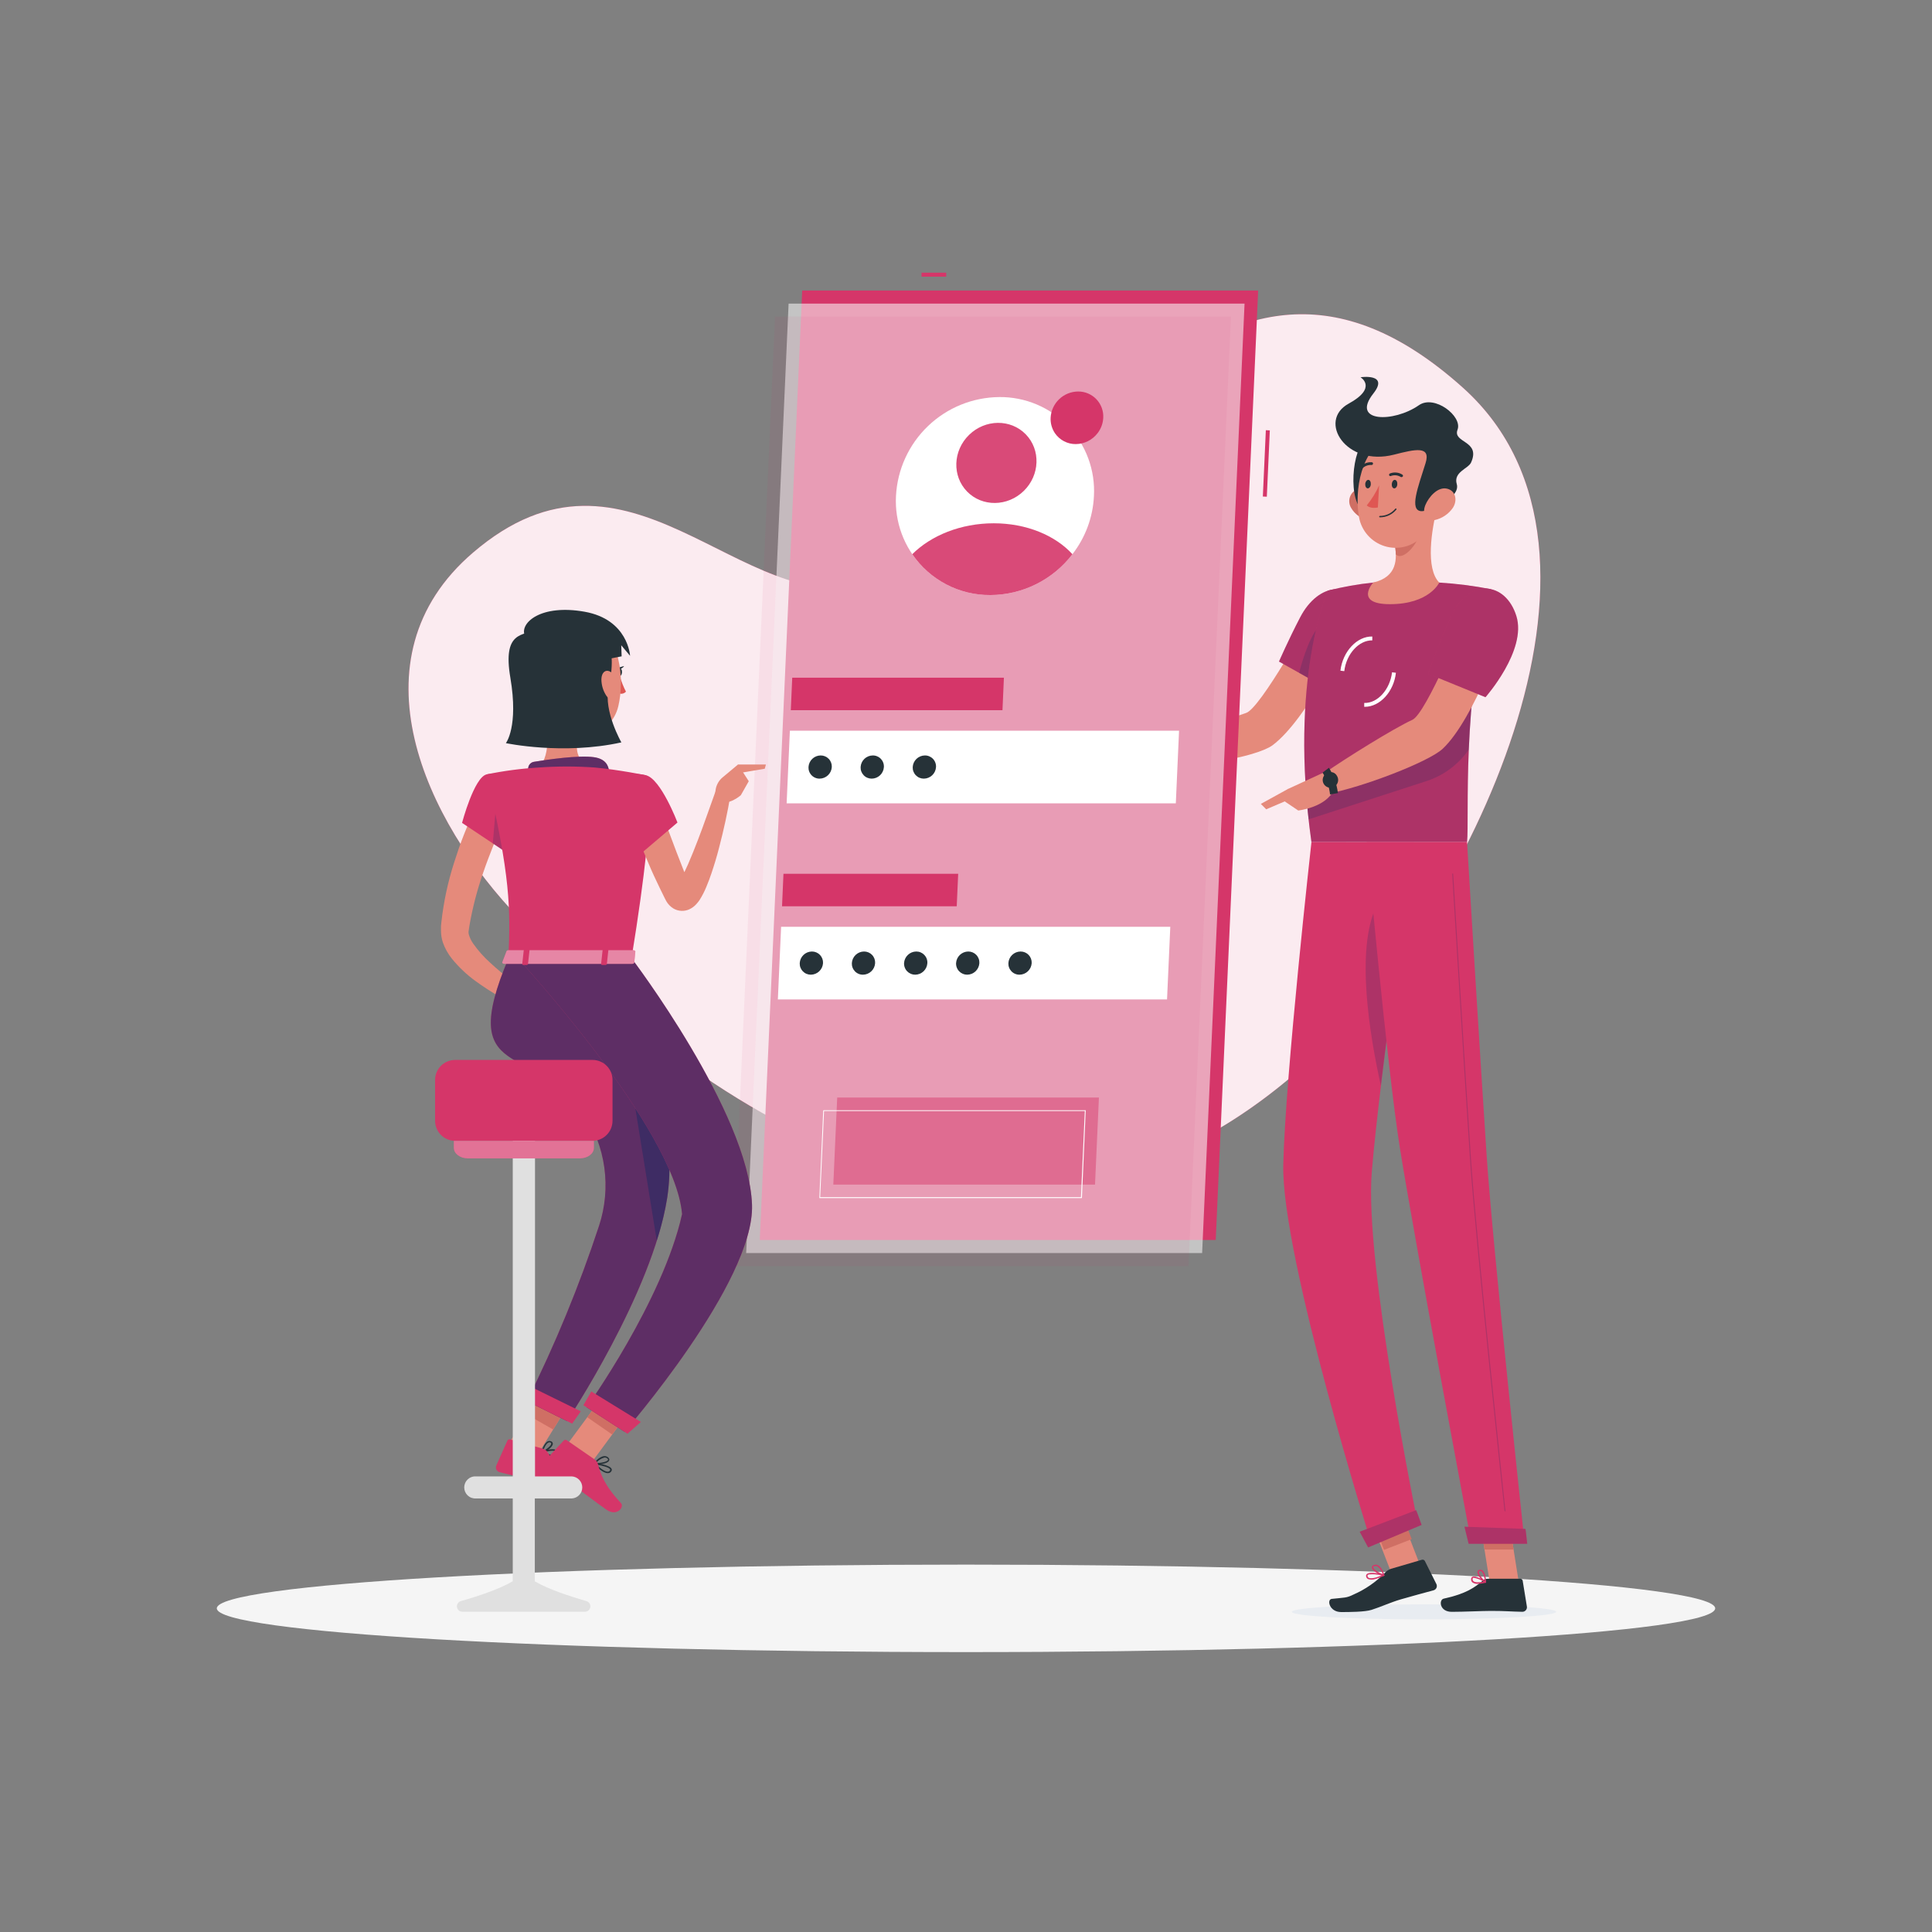 <svg width="300" height="300" viewBox="0 0 300 300" fill="none" xmlns="http://www.w3.org/2000/svg">
<rect x="0" y="0" width="300" height="300" fill="#808080" stroke="none"/>
<path d="M80.676 142.644C115.8 178.86 161.958 204 204.744 163.422C226.8 142.518 255.948 86.064 227.184 60.222C187.542 24.618 164.784 82.872 135.162 90.768C114.846 96.168 97.764 64.968 73.446 85.812C54.222 102.282 66.072 127.59 80.676 142.644Z" fill="#D53669"/>
<path opacity="0.9" d="M80.676 142.644C115.8 178.86 161.958 204 204.744 163.422C226.8 142.518 255.948 86.064 227.184 60.222C187.542 24.618 164.784 82.872 135.162 90.768C114.846 96.168 97.764 64.968 73.446 85.812C54.222 102.282 66.072 127.59 80.676 142.644Z" fill="white"/>
<path d="M150 256.536C214.249 256.536 266.334 253.495 266.334 249.744C266.334 245.993 214.249 242.952 150 242.952C85.751 242.952 33.666 245.993 33.666 249.744C33.666 253.495 85.751 256.536 150 256.536Z" fill="#F5F5F5"/>
<path d="M209.55 98.058L203.598 95.658C203.598 95.658 195.744 109.98 193.494 110.706C190.434 111.69 184.098 114.426 180.342 114.906C179.832 115.506 178.998 117.372 179.076 118.05C184.122 119.736 195.21 117.498 197.586 115.734C202.992 111.732 209.55 98.058 209.55 98.058Z" fill="#E58A7B"/>
<path d="M211.38 94.8C212.49 98.898 206.478 107.142 206.478 107.142L198.6 102.726C198.6 102.726 200.076 99.336 201.876 95.886C204.762 90.312 210.114 90.126 211.38 94.8Z" fill="#D53669"/>
<path opacity="0.2" d="M211.38 94.8C212.49 98.898 206.478 107.142 206.478 107.142L198.6 102.726C198.6 102.726 200.076 99.336 201.876 95.886C204.762 90.312 210.114 90.126 211.38 94.8Z" fill="#102962"/>
<path opacity="0.2" d="M201.726 104.49L204.828 106.23L205.374 96.708C203.568 98.094 202.296 102.27 201.726 104.49Z" fill="#102962"/>
<path d="M206.196 91.716C206.196 91.716 200.064 105.36 203.64 130.764H227.802C228.186 127.056 226.914 108.96 231.516 91.488C228.865 90.97 226.184 90.627 223.488 90.462C220.069 90.264 216.641 90.264 213.222 90.462C210.852 90.703 208.503 91.122 206.196 91.716Z" fill="#D53669"/>
<path opacity="0.2" d="M206.196 91.716C206.196 91.716 200.064 105.36 203.64 130.764H227.802C228.186 127.056 226.914 108.96 231.516 91.488C228.865 90.97 226.184 90.627 223.488 90.462C220.069 90.264 216.641 90.264 213.222 90.462C210.852 90.703 208.503 91.122 206.196 91.716Z" fill="#102962"/>
<g style="mix-blend-mode:multiply">
<path d="M200.592 250.284C200.556 250.932 209.718 251.454 221.052 251.454C232.386 251.454 241.614 250.932 241.65 250.284C241.686 249.636 232.53 249.12 221.19 249.12C209.85 249.12 200.634 249.642 200.592 250.284Z" fill="#E8ECF1"/>
</g>
<path d="M216.72 233.258L212.435 234.917L216.126 244.453L220.412 242.794L216.72 233.258Z" fill="#E58A7B"/>
<path d="M235.83 245.67H231.312L229.656 235.212H234.174L235.83 245.67Z" fill="#E58A7B"/>
<path d="M231 245.148H236.076C236.164 245.148 236.249 245.18 236.316 245.237C236.383 245.294 236.428 245.373 236.442 245.46L237.096 249.474C237.11 249.575 237.102 249.677 237.072 249.775C237.043 249.872 236.993 249.962 236.926 250.038C236.859 250.114 236.776 250.175 236.683 250.217C236.59 250.258 236.49 250.279 236.388 250.278C234.618 250.248 233.766 250.14 231.534 250.14C230.16 250.14 227.334 250.284 225.426 250.284C223.518 250.284 223.392 248.412 224.178 248.238C227.706 247.476 229.074 246.438 230.25 245.43C230.457 245.248 230.724 245.148 231 245.148Z" fill="#263238"/>
<path d="M216 243.6L220.8 242.196C220.886 242.172 220.977 242.178 221.059 242.213C221.141 242.248 221.208 242.309 221.25 242.388L223.05 245.988C223.092 246.079 223.113 246.179 223.113 246.279C223.112 246.38 223.089 246.479 223.047 246.57C223.004 246.66 222.942 246.741 222.864 246.805C222.787 246.869 222.697 246.916 222.6 246.942C220.854 247.422 219.684 247.716 217.5 248.352C215.994 248.79 214.458 249.504 212.97 249.978C211.938 250.308 209.514 250.32 208.26 250.32C206.406 250.32 205.992 248.364 206.79 248.274C208.8 248.052 209.07 248.154 210.18 247.596C211.996 246.802 213.642 245.665 215.028 244.248C215.289 243.95 215.625 243.727 216 243.6Z" fill="#263238"/>
<path d="M181.098 114.882L176.13 112.8L174.084 118.308C176.12 118.618 178.192 118.618 180.228 118.308L181.098 114.882Z" fill="#E58A7B"/>
<path d="M172.434 112.656L172.302 116.316L174.084 118.296L176.13 112.788L172.434 112.656Z" fill="#E58A7B"/>
<path d="M217.308 234.067L213.009 235.727L214.913 240.658L219.212 238.999L217.308 234.067Z" fill="#CF6F64"/>
<path d="M234.174 235.212H229.656L230.514 240.606H235.032L234.174 235.212Z" fill="#CF6F64"/>
<path opacity="0.2" d="M202.872 123.894C202.962 124.98 203.064 126.09 203.196 127.23L221.16 121.398C223.965 120.567 226.403 118.804 228.072 116.4C228.144 114.798 228.234 113.112 228.372 111.354C228.432 110.502 228.504 109.626 228.582 108.738C228.66 107.85 228.768 106.866 228.882 105.918L202.872 123.894Z" fill="#102962"/>
<path d="M208.74 104.214L208.14 104.142C208.494 101.142 210.732 98.778 213.09 98.838V99.438C211.026 99.396 209.058 101.526 208.74 104.214Z" fill="white"/>
<path d="M211.938 109.752H211.836V109.152C213.9 109.23 215.838 107.076 216.156 104.394L216.756 104.466C216.438 107.4 214.272 109.752 211.938 109.752Z" fill="white"/>
<path d="M223.152 78.9C222.306 82.206 221.31 88.26 223.488 90.462C223.488 90.462 221.964 93.816 215.826 93.816C210.216 93.816 213.222 90.462 213.222 90.462C216.954 89.586 217.02 86.862 216.528 84.282L223.152 78.9Z" fill="#E58A7B"/>
<path d="M220.452 81.096L216.534 84.282C216.655 84.875 216.726 85.477 216.744 86.082C217.89 87.222 220.188 84.336 220.422 82.86C220.541 82.279 220.551 81.681 220.452 81.096Z" fill="#CF6F64"/>
<path d="M209.796 78.858C210.069 79.331 210.436 79.742 210.875 80.066C211.313 80.39 211.814 80.62 212.346 80.742C213.786 81.06 214.506 79.734 214.11 78.402C213.756 77.202 212.574 75.588 211.11 75.864C210.796 75.929 210.503 76.067 210.254 76.269C210.005 76.47 209.808 76.728 209.679 77.021C209.551 77.315 209.494 77.634 209.514 77.954C209.535 78.273 209.631 78.584 209.796 78.858Z" fill="#CF6F64"/>
<path d="M212.178 68.28C209.934 69.306 209.142 78.222 211.962 79.542C214.782 80.862 216.426 66.33 212.178 68.28Z" fill="#263238"/>
<path d="M223.836 73.926C223.296 78.402 223.236 81.036 220.836 83.328C220.092 84.089 219.153 84.629 218.121 84.889C217.09 85.15 216.007 85.12 214.991 84.803C213.976 84.487 213.067 83.895 212.367 83.095C211.666 82.295 211.2 81.317 211.02 80.268C210.294 76.248 211.296 69.606 215.784 67.824C216.727 67.408 217.764 67.252 218.788 67.372C219.811 67.492 220.784 67.883 221.606 68.505C222.427 69.128 223.067 69.959 223.459 70.912C223.851 71.865 223.981 72.906 223.836 73.926Z" fill="#E58A7B"/>
<path d="M216.462 70.596C219.786 69.75 222.228 69.174 221.352 71.94C220.194 75.636 218.802 79.212 220.668 79.374C221.808 79.476 226.848 77.34 226.206 75.174C225.648 73.29 228.006 72.774 228.426 71.82C229.98 68.364 225.534 68.82 226.326 66.72C227.118 64.62 222.726 61.236 220.326 62.922C216.42 65.646 209.718 65.604 213.24 61.122C215.766 57.924 211.26 58.578 211.26 58.578C211.26 58.578 213.984 60.192 209.4 62.688C204.552 65.352 208.998 72.51 216.462 70.596Z" fill="#263238"/>
<path d="M225.6 78.858C224.944 79.808 223.958 80.479 222.834 80.742C221.352 81.06 220.782 79.734 221.34 78.402C221.838 77.202 223.206 75.588 224.622 75.864C226.038 76.14 226.362 77.682 225.6 78.858Z" fill="#E58A7B"/>
<path d="M203.64 130.764C203.64 130.764 199.584 167.064 199.266 180.84C198.942 195.168 213.012 239.874 213.012 239.874L220.212 236.874C220.212 236.874 211.812 196.026 213.012 181.956C214.284 166.614 219.54 130.788 219.54 130.788L203.64 130.764Z" fill="#D53669"/>
<path opacity="0.2" d="M213.72 140.73C210.486 147.438 212.664 160.704 214.416 168.564C215.082 163.014 215.874 156.99 216.624 151.416C216.552 142.848 215.886 136.23 213.72 140.73Z" fill="#102962"/>
<path d="M219.894 234.498C219.93 234.498 220.746 236.79 220.746 236.79L212.442 240.282L211.134 237.846L219.894 234.498Z" fill="#D53669"/>
<path d="M212.214 130.764C212.214 130.764 215.316 165.288 217.368 178.218C219.624 192.384 228.468 239.562 228.468 239.562H236.742C236.742 239.562 231.786 193.53 230.85 179.502C229.83 164.286 227.802 130.764 227.802 130.764H212.214Z" fill="#D53669"/>
<path d="M236.868 237.408C236.904 237.408 237.144 239.718 237.144 239.718H228.048L227.4 237.066L236.868 237.408Z" fill="#D53669"/>
<path opacity="0.2" d="M233.7 234.672C233.681 234.672 233.663 234.666 233.649 234.654C233.634 234.641 233.625 234.625 233.622 234.606C233.574 234.186 229.104 192.606 228.264 180.006C227.352 166.338 225.516 136.02 225.498 135.714C225.497 135.704 225.498 135.694 225.502 135.685C225.505 135.675 225.51 135.666 225.517 135.659C225.524 135.652 225.532 135.646 225.541 135.642C225.55 135.638 225.56 135.636 225.57 135.636C225.59 135.636 225.609 135.643 225.623 135.657C225.638 135.67 225.646 135.688 225.648 135.708C225.648 136.014 227.502 166.308 228.414 180C229.254 192.6 233.724 234.15 233.766 234.6C233.768 234.61 233.767 234.62 233.765 234.63C233.762 234.64 233.758 234.649 233.752 234.657C233.745 234.665 233.738 234.671 233.729 234.676C233.72 234.681 233.71 234.683 233.7 234.684V234.672Z" fill="#102962"/>
<path d="M216.972 75.174C216.972 75.54 216.744 75.834 216.504 75.834C216.264 75.834 216.09 75.54 216.114 75.174C216.138 74.808 216.342 74.514 216.582 74.514C216.822 74.514 216.996 74.814 216.972 75.174Z" fill="#263238"/>
<path d="M212.856 75.174C212.856 75.54 212.622 75.834 212.388 75.834C212.154 75.834 211.974 75.54 211.992 75.174C212.01 74.808 212.226 74.514 212.466 74.514C212.706 74.514 212.88 74.814 212.856 75.174Z" fill="#263238"/>
<path d="M214.152 75.36C213.651 76.478 213.006 77.525 212.232 78.474C212.832 79.074 213.954 78.798 213.954 78.798L214.152 75.36Z" fill="#DF5753"/>
<path d="M214.26 80.328C214.246 80.328 214.232 80.325 214.22 80.32C214.207 80.314 214.195 80.306 214.186 80.296C214.176 80.286 214.169 80.274 214.164 80.261C214.159 80.248 214.157 80.234 214.158 80.22C214.16 80.191 214.172 80.163 214.193 80.143C214.215 80.123 214.243 80.112 214.272 80.112C214.731 80.115 215.185 80.016 215.6 79.82C216.015 79.625 216.382 79.339 216.672 78.984C216.693 78.966 216.719 78.956 216.747 78.956C216.775 78.956 216.801 78.966 216.822 78.984C216.841 79.004 216.852 79.031 216.852 79.059C216.852 79.087 216.841 79.114 216.822 79.134C216.511 79.512 216.12 79.815 215.676 80.022C215.233 80.228 214.749 80.333 214.26 80.328Z" fill="#263238"/>
<path d="M217.704 74.07C217.675 74.085 217.643 74.092 217.611 74.092C217.579 74.092 217.547 74.085 217.518 74.07C217.294 73.925 217.038 73.835 216.772 73.806C216.507 73.778 216.238 73.813 215.988 73.908C215.964 73.92 215.937 73.927 215.91 73.929C215.883 73.931 215.855 73.927 215.83 73.918C215.804 73.909 215.78 73.895 215.76 73.877C215.74 73.859 215.724 73.837 215.712 73.812C215.69 73.759 215.689 73.699 215.71 73.645C215.732 73.591 215.773 73.548 215.826 73.524C216.14 73.396 216.48 73.345 216.817 73.377C217.154 73.408 217.479 73.52 217.764 73.704C217.787 73.72 217.807 73.74 217.822 73.763C217.837 73.786 217.847 73.812 217.852 73.84C217.857 73.867 217.857 73.895 217.851 73.922C217.845 73.95 217.834 73.975 217.818 73.998C217.788 74.032 217.748 74.057 217.704 74.07Z" fill="#263238"/>
<path d="M211.266 72.87C211.234 72.862 211.205 72.846 211.182 72.822C211.162 72.802 211.146 72.779 211.135 72.753C211.125 72.728 211.119 72.7 211.119 72.672C211.119 72.644 211.125 72.616 211.135 72.591C211.146 72.565 211.162 72.541 211.182 72.522C211.412 72.264 211.698 72.063 212.019 71.934C212.339 71.805 212.685 71.751 213.03 71.778C213.058 71.782 213.084 71.792 213.108 71.807C213.131 71.822 213.152 71.841 213.167 71.865C213.183 71.888 213.194 71.914 213.199 71.941C213.205 71.969 213.204 71.997 213.198 72.024C213.185 72.079 213.152 72.129 213.106 72.162C213.06 72.195 213.003 72.21 212.946 72.204C212.673 72.187 212.4 72.232 212.148 72.336C211.895 72.44 211.67 72.6 211.488 72.804C211.461 72.834 211.425 72.857 211.386 72.868C211.347 72.88 211.305 72.88 211.266 72.87Z" fill="#263238"/>
<path d="M233.838 97.392L227.598 95.73C227.598 95.73 221.478 110.796 219.312 111.774C216.372 113.118 208.926 117.774 205.758 119.976C205.584 120.726 205.722 122.712 206.118 123.258C211.518 122.274 221.856 118.296 224.016 116.274C228.942 111.66 233.838 97.392 233.838 97.392Z" fill="#E58A7B"/>
<path d="M229.482 245.94C229.178 245.964 228.874 245.881 228.624 245.706C228.547 245.636 228.489 245.548 228.456 245.449C228.424 245.35 228.417 245.244 228.438 245.142C228.442 245.078 228.463 245.017 228.499 244.964C228.535 244.911 228.584 244.869 228.642 244.842C229.146 244.584 230.556 245.478 230.718 245.58C230.736 245.591 230.75 245.607 230.757 245.627C230.765 245.646 230.766 245.668 230.76 245.688C230.755 245.709 230.744 245.728 230.73 245.744C230.715 245.76 230.697 245.771 230.676 245.778C230.285 245.874 229.885 245.928 229.482 245.94ZM228.882 245.004C228.837 244.994 228.789 244.994 228.744 245.004C228.721 245.016 228.702 245.034 228.689 245.056C228.676 245.079 228.67 245.104 228.672 245.13C228.656 245.2 228.659 245.273 228.68 245.341C228.701 245.41 228.74 245.471 228.792 245.52C229.026 245.73 229.614 245.754 230.388 245.604C229.927 245.3 229.408 245.096 228.864 245.004H228.882Z" fill="#D53669"/>
<path d="M230.646 245.778C230.63 245.783 230.614 245.783 230.598 245.778C230.148 245.526 229.302 244.536 229.428 244.032C229.447 243.952 229.492 243.881 229.556 243.83C229.62 243.779 229.7 243.75 229.782 243.75C229.863 243.739 229.944 243.746 230.022 243.77C230.1 243.794 230.171 243.834 230.232 243.888C230.73 244.314 230.76 245.622 230.76 245.688C230.763 245.708 230.759 245.728 230.749 245.745C230.74 245.763 230.724 245.776 230.706 245.784C230.686 245.788 230.665 245.786 230.646 245.778ZM229.842 243.948H229.8C229.662 243.948 229.644 244.026 229.638 244.056C229.566 244.35 230.1 245.1 230.544 245.454C230.542 244.947 230.385 244.453 230.094 244.038C230.024 243.977 229.934 243.945 229.842 243.948Z" fill="#D53669"/>
<path d="M213.552 245.19C213.185 245.318 212.785 245.318 212.418 245.19C212.335 245.145 212.264 245.079 212.213 245C212.161 244.92 212.131 244.829 212.124 244.734C212.116 244.675 212.124 244.614 212.146 244.559C212.168 244.503 212.204 244.454 212.25 244.416C212.73 243.984 214.692 244.416 214.914 244.5C214.935 244.506 214.954 244.518 214.967 244.535C214.98 244.553 214.987 244.574 214.986 244.596C214.987 244.619 214.981 244.641 214.969 244.66C214.958 244.679 214.94 244.695 214.92 244.704C214.478 244.904 214.021 245.066 213.552 245.19ZM212.574 244.476C212.505 244.49 212.441 244.521 212.388 244.566C212.369 244.58 212.354 244.6 212.346 244.622C212.337 244.644 212.335 244.669 212.34 244.692C212.344 244.755 212.364 244.816 212.397 244.87C212.431 244.923 212.477 244.967 212.532 244.998C212.85 245.166 213.588 245.034 214.542 244.632C213.899 244.47 213.234 244.417 212.574 244.476Z" fill="#D53669"/>
<path d="M214.902 244.704H214.854C214.254 244.596 213.054 243.906 213.018 243.39C213.018 243.27 213.072 243.102 213.36 243.006C213.457 242.971 213.561 242.957 213.664 242.963C213.767 242.969 213.868 242.996 213.96 243.042C214.608 243.36 214.95 244.512 214.968 244.566C214.972 244.584 214.972 244.603 214.966 244.621C214.961 244.639 214.951 244.655 214.938 244.668C214.929 244.683 214.917 244.695 214.902 244.704ZM213.48 243.186H213.42C213.234 243.252 213.234 243.33 213.234 243.354C213.234 243.666 214.104 244.236 214.71 244.428C214.57 243.946 214.275 243.524 213.87 243.228C213.75 243.167 213.611 243.152 213.48 243.186Z" fill="#D53669"/>
<path d="M206.268 119.622L200.01 122.502L199.284 124.302L201.594 125.856C201.594 125.856 205.914 125.388 207.144 122.61L206.268 119.622Z" fill="#E58A7B"/>
<path d="M206.532 123.36C206.392 122.158 205.995 120.999 205.368 119.964L206.358 119.22C207.103 120.413 207.578 121.754 207.75 123.15L206.532 123.36Z" fill="#263238"/>
<path d="M207.6 120.474C207.732 120.682 207.797 120.926 207.786 121.172C207.775 121.419 207.688 121.655 207.538 121.851C207.387 122.046 207.18 122.19 206.945 122.263C206.709 122.337 206.457 122.336 206.222 122.261C205.987 122.186 205.781 122.04 205.632 121.844C205.483 121.648 205.398 121.41 205.388 121.164C205.379 120.917 205.446 120.674 205.579 120.467C205.713 120.26 205.907 120.099 206.136 120.006C206.392 119.875 206.69 119.851 206.964 119.939C207.238 120.026 207.467 120.219 207.6 120.474Z" fill="#263238"/>
<path d="M195.78 124.83L196.614 125.67L202.23 123.27L200.01 122.502L195.78 124.83Z" fill="#E58A7B"/>
<path opacity="0.2" d="M219.894 234.498C219.93 234.498 220.746 236.79 220.746 236.79L212.442 240.282L211.134 237.846L219.894 234.498Z" fill="#102962"/>
<path opacity="0.2" d="M236.868 237.408C236.904 237.408 237.144 239.718 237.144 239.718H228.048L227.4 237.066L236.868 237.408Z" fill="#102962"/>
<path d="M235.464 95.664C237.114 100.986 230.664 108.264 230.664 108.264L221.754 104.628C222.81 101.552 224.028 98.534 225.402 95.586C228.138 89.688 233.796 90.294 235.464 95.664Z" fill="#D53669"/>
<path opacity="0.2" d="M235.464 95.664C237.114 100.986 230.664 108.264 230.664 108.264L221.754 104.628C222.81 101.552 224.028 98.534 225.402 95.586C228.138 89.688 233.796 90.294 235.464 95.664Z" fill="#102962"/>
<path d="M146.928 42.342H143.094V42.96H146.928V42.342Z" fill="#D53669"/>
<path d="M196.559 66.802L196.095 77.099L196.712 77.127L197.176 66.83L196.559 66.802Z" fill="#D53669"/>
<path d="M195.366 45.114H124.566L117.978 192.546H188.778L195.366 45.114Z" fill="#D53669"/>
<path opacity="0.56" d="M193.254 47.142H122.454L115.866 194.574H186.666L193.254 47.142Z" fill="#FAFAFA"/>
<path opacity="0.07" d="M191.142 49.164H120.342L113.748 196.596H184.548L191.142 49.164Z" fill="#D53669"/>
<path d="M183.084 113.466H122.652L122.148 124.746H182.58L183.084 113.466Z" fill="white"/>
<path d="M155.886 105.234H123.018L122.796 110.28H155.664L155.886 105.234Z" fill="#D53669"/>
<path d="M181.722 143.91H121.29L120.786 155.19H181.218L181.722 143.91Z" fill="white"/>
<path opacity="0.47" d="M170.64 170.424H130.002L129.396 183.942H170.034L170.64 170.424Z" fill="#D53669"/>
<path d="M167.922 186.042H127.284C127.266 186.047 127.248 186.047 127.23 186.042C127.224 186.024 127.224 186.005 127.23 185.988L127.83 172.464C127.83 172.455 127.832 172.446 127.836 172.437C127.839 172.429 127.845 172.421 127.851 172.415C127.858 172.409 127.866 172.404 127.875 172.401C127.884 172.398 127.893 172.397 127.902 172.398H168.54C168.547 172.394 168.556 172.392 168.564 172.392C168.572 172.392 168.581 172.394 168.588 172.398C168.592 172.405 168.594 172.414 168.594 172.422C168.594 172.43 168.592 172.439 168.588 172.446L168 186C167.993 186.014 167.981 186.026 167.968 186.033C167.954 186.041 167.938 186.044 167.922 186.042ZM127.356 185.898H167.85L168.45 172.518H127.956L127.356 185.898Z" fill="white"/>
<path d="M148.788 135.678H121.656L121.434 140.73H148.56L148.788 135.678Z" fill="#D53669"/>
<path d="M169.866 77.028C169.711 80.311 168.544 83.465 166.524 86.058C165.029 88.016 163.105 89.606 160.9 90.706C158.695 91.805 156.268 92.385 153.804 92.4C151.813 92.415 149.84 92.022 148.006 91.246C146.173 90.47 144.518 89.327 143.143 87.887C141.768 86.447 140.702 84.74 140.012 82.873C139.322 81.005 139.021 79.016 139.128 77.028C139.339 72.902 141.118 69.013 144.102 66.156C147.085 63.298 151.047 61.689 155.178 61.656C157.171 61.637 159.146 62.028 160.981 62.803C162.817 63.577 164.475 64.72 165.851 66.161C167.228 67.602 168.294 69.309 168.985 71.178C169.675 73.047 169.975 75.038 169.866 77.028Z" fill="white"/>
<path d="M171.312 64.872C171.273 65.745 170.962 66.584 170.424 67.272C170.026 67.792 169.514 68.214 168.927 68.507C168.341 68.799 167.695 68.953 167.04 68.958C166.405 68.962 165.779 68.81 165.216 68.516C164.654 68.222 164.172 67.795 163.812 67.272C163.336 66.565 163.1 65.723 163.14 64.872C163.198 63.777 163.672 62.745 164.464 61.986C165.257 61.228 166.309 60.801 167.406 60.792C167.935 60.787 168.46 60.891 168.947 61.096C169.435 61.302 169.875 61.605 170.241 61.987C170.607 62.37 170.891 62.823 171.075 63.319C171.259 63.815 171.34 64.344 171.312 64.872Z" fill="#D53669"/>
<path d="M129.162 119.106C129.133 119.589 128.922 120.044 128.571 120.378C128.221 120.712 127.756 120.901 127.272 120.906C127.038 120.909 126.806 120.864 126.591 120.773C126.375 120.683 126.18 120.549 126.018 120.38C125.856 120.212 125.73 120.011 125.649 119.792C125.567 119.573 125.532 119.34 125.544 119.106C125.57 118.621 125.78 118.165 126.132 117.831C126.483 117.496 126.949 117.308 127.434 117.306C127.668 117.304 127.899 117.35 128.114 117.441C128.33 117.531 128.524 117.665 128.686 117.834C128.848 118.002 128.973 118.202 129.055 118.421C129.137 118.639 129.173 118.873 129.162 119.106Z" fill="#263238"/>
<path d="M137.25 119.106C137.223 119.59 137.012 120.045 136.661 120.38C136.31 120.714 135.845 120.902 135.36 120.906C135.127 120.908 134.895 120.862 134.68 120.771C134.465 120.681 134.271 120.547 134.11 120.378C133.949 120.209 133.824 120.01 133.742 119.791C133.661 119.572 133.626 119.339 133.638 119.106C133.664 118.623 133.873 118.167 134.223 117.833C134.573 117.498 135.038 117.31 135.522 117.306C135.756 117.303 135.988 117.348 136.203 117.439C136.419 117.529 136.614 117.663 136.776 117.832C136.938 118 137.064 118.2 137.145 118.42C137.227 118.639 137.262 118.872 137.25 119.106Z" fill="#263238"/>
<path d="M145.344 119.106C145.317 119.59 145.106 120.045 144.755 120.38C144.404 120.714 143.939 120.902 143.454 120.906C143.22 120.908 142.989 120.862 142.774 120.771C142.558 120.681 142.364 120.547 142.202 120.378C142.04 120.21 141.915 120.01 141.833 119.791C141.751 119.573 141.715 119.339 141.726 119.106C141.753 118.622 141.964 118.167 142.315 117.832C142.666 117.498 143.131 117.31 143.616 117.306C143.85 117.303 144.082 117.348 144.297 117.439C144.513 117.529 144.708 117.663 144.87 117.832C145.032 118 145.158 118.2 145.239 118.42C145.321 118.639 145.356 118.872 145.344 119.106Z" fill="#263238"/>
<path d="M127.8 149.55C127.771 150.033 127.56 150.488 127.209 150.822C126.859 151.156 126.394 151.345 125.91 151.35C125.676 151.352 125.445 151.306 125.23 151.215C125.014 151.125 124.82 150.991 124.658 150.822C124.496 150.654 124.371 150.454 124.289 150.235C124.207 150.016 124.171 149.783 124.182 149.55C124.209 149.066 124.42 148.611 124.771 148.276C125.122 147.942 125.587 147.754 126.072 147.75C126.306 147.748 126.537 147.794 126.752 147.885C126.968 147.975 127.162 148.109 127.324 148.277C127.486 148.446 127.611 148.646 127.693 148.865C127.775 149.083 127.811 149.317 127.8 149.55Z" fill="#263238"/>
<path d="M135.888 149.55C135.861 150.033 135.651 150.487 135.301 150.822C134.951 151.156 134.488 151.345 134.004 151.35C133.77 151.353 133.538 151.308 133.323 151.217C133.107 151.127 132.912 150.993 132.75 150.824C132.588 150.656 132.462 150.455 132.381 150.236C132.299 150.017 132.264 149.783 132.276 149.55C132.303 149.066 132.514 148.611 132.865 148.276C133.216 147.942 133.681 147.754 134.166 147.75C134.399 147.748 134.631 147.794 134.846 147.885C135.061 147.975 135.255 148.109 135.416 148.278C135.577 148.446 135.702 148.646 135.784 148.865C135.865 149.084 135.9 149.317 135.888 149.55Z" fill="#263238"/>
<path d="M144 149.55C143.973 150.034 143.762 150.489 143.411 150.824C143.06 151.158 142.595 151.346 142.11 151.35C141.877 151.351 141.646 151.305 141.431 151.214C141.216 151.123 141.022 150.989 140.86 150.82C140.698 150.652 140.573 150.453 140.491 150.234C140.408 150.016 140.371 149.783 140.382 149.55C140.411 149.066 140.622 148.612 140.973 148.278C141.323 147.944 141.788 147.755 142.272 147.75C142.506 147.747 142.738 147.792 142.953 147.883C143.169 147.973 143.364 148.107 143.526 148.276C143.688 148.444 143.814 148.644 143.895 148.864C143.977 149.083 144.012 149.316 144 149.55Z" fill="#263238"/>
<path d="M152.076 149.55C152.047 150.033 151.836 150.488 151.485 150.822C151.135 151.156 150.67 151.345 150.186 151.35C149.953 151.351 149.722 151.305 149.507 151.214C149.292 151.123 149.098 150.989 148.936 150.82C148.774 150.652 148.649 150.453 148.567 150.234C148.484 150.016 148.447 149.783 148.458 149.55C148.487 149.066 148.698 148.612 149.049 148.278C149.399 147.944 149.864 147.755 150.348 147.75C150.582 147.748 150.813 147.794 151.028 147.885C151.244 147.975 151.438 148.109 151.6 148.277C151.762 148.446 151.887 148.646 151.969 148.865C152.051 149.083 152.087 149.317 152.076 149.55Z" fill="#263238"/>
<path d="M160.2 149.55C160.171 150.033 159.96 150.488 159.609 150.822C159.259 151.156 158.794 151.345 158.31 151.35C158.076 151.353 157.844 151.308 157.629 151.217C157.413 151.127 157.218 150.993 157.056 150.824C156.894 150.656 156.768 150.455 156.687 150.236C156.605 150.017 156.57 149.783 156.582 149.55C156.609 149.066 156.82 148.611 157.171 148.276C157.522 147.942 157.987 147.754 158.472 147.75C158.706 147.748 158.937 147.794 159.152 147.885C159.368 147.975 159.562 148.109 159.724 148.277C159.886 148.446 160.011 148.646 160.093 148.865C160.175 149.083 160.211 149.317 160.2 149.55Z" fill="#263238"/>
<path d="M158.972 76.227C161.483 73.772 161.617 69.835 159.27 67.435C156.923 65.035 152.984 65.081 150.473 67.536C147.962 69.992 147.828 73.928 150.175 76.329C152.522 78.728 156.461 78.683 158.972 76.227Z" fill="#D53669"/>
<path d="M166.524 86.058C165.029 88.016 163.105 89.606 160.9 90.706C158.695 91.805 156.268 92.385 153.804 92.4C151.415 92.42 149.057 91.852 146.94 90.746C144.822 89.64 143.009 88.03 141.66 86.058C144.576 83.154 149.19 81.258 154.302 81.258C159.414 81.258 163.866 83.154 166.524 86.058Z" fill="#D53669"/>
<path opacity="0.1" d="M158.972 76.227C161.483 73.772 161.617 69.835 159.27 67.435C156.923 65.035 152.984 65.081 150.473 67.536C147.962 69.992 147.828 73.928 150.175 76.329C152.522 78.728 156.461 78.683 158.972 76.227Z" fill="white"/>
<path opacity="0.1" d="M166.524 86.058C165.029 88.016 163.105 89.606 160.9 90.706C158.695 91.805 156.268 92.385 153.804 92.4C151.415 92.42 149.057 91.852 146.94 90.746C144.822 89.64 143.009 88.03 141.66 86.058C144.576 83.154 149.19 81.258 154.302 81.258C159.414 81.258 163.866 83.154 166.524 86.058Z" fill="white"/>
<path d="M78.246 127.464C77.676 128.712 77.076 130.086 76.554 131.418C76.032 132.75 75.498 134.124 75.036 135.492C74.093 138.188 73.374 140.957 72.888 143.772L72.756 144.654C72.743 144.805 72.758 144.958 72.798 145.104C72.94 145.601 73.163 146.072 73.458 146.496C74.229 147.594 75.122 148.601 76.122 149.496C77.176 150.476 78.282 151.4 79.434 152.262C80.586 153.15 81.798 154.014 82.992 154.83L81.87 156.936C79.019 155.694 76.313 154.142 73.8 152.31C72.46 151.332 71.25 150.187 70.2 148.902C69.578 148.137 69.093 147.27 68.766 146.34C68.576 145.759 68.479 145.151 68.478 144.54C68.478 144.396 68.478 144.186 68.478 144.084V143.79L68.538 143.19C68.882 140.064 69.539 136.981 70.5 133.986C70.968 132.51 71.466 131.04 72.036 129.606C72.606 128.172 73.194 126.768 73.92 125.31L78.246 127.464Z" fill="#E58A7B"/>
<path d="M82.146 154.458L86.388 152.31L85.29 156.966C85.29 156.966 82.38 157.782 81.03 156.366L82.146 154.458Z" fill="#E58A7B"/>
<path d="M90.27 153.072L89.142 156.924L85.29 156.966L86.388 152.31L90.27 153.072Z" fill="#E58A7B"/>
<path d="M96.258 105C96.485 105.832 96.801 106.636 97.2 107.4C97.083 107.532 96.933 107.631 96.765 107.684C96.597 107.738 96.418 107.746 96.246 107.706L96.258 105Z" fill="#DF5753"/>
<path d="M96.132 105.036C96.38 105.036 96.582 104.727 96.582 104.346C96.582 103.965 96.38 103.656 96.132 103.656C95.883 103.656 95.682 103.965 95.682 104.346C95.682 104.727 95.883 105.036 96.132 105.036Z" fill="#263238"/>
<path d="M96 103.68L96.912 103.422C96.912 103.422 96.468 104.13 96 103.68Z" fill="#263238"/>
<path d="M84.54 109.404C85.086 112.194 85.632 117.312 83.676 119.178C83.676 119.178 84.444 122.01 89.634 122.01C95.34 122.01 92.358 119.178 92.358 119.178C89.244 118.434 89.322 116.124 89.868 113.952L84.54 109.404Z" fill="#E58A7B"/>
<path d="M83.022 103.044C83.31 107.706 83.334 109.686 85.686 112.08C89.232 115.68 94.896 114.312 96.006 109.68C97.008 105.48 96.372 98.568 91.806 96.714C90.804 96.301 89.713 96.151 88.636 96.277C87.559 96.403 86.533 96.802 85.654 97.436C84.774 98.07 84.071 98.918 83.61 99.899C83.15 100.88 82.947 101.963 83.022 103.044Z" fill="#E58A7B"/>
<path d="M83.484 97.8C81.144 98.652 78.024 98.016 79.248 105.234C80.544 112.878 78.552 115.392 78.552 115.392C78.552 115.392 87.426 117.282 96.486 115.278C96.486 115.278 93.72 110.442 94.494 106.878C95.484 102.378 94.704 100.716 94.704 100.716C94.704 100.716 86.772 96.6 83.484 97.8Z" fill="#263238"/>
<path d="M93.384 105.474C93.386 106.36 93.64 107.228 94.116 107.976C94.752 108.948 95.502 108.576 95.688 107.544C95.856 106.638 95.73 105.036 94.92 104.412C94.11 103.788 93.396 104.4 93.384 105.474Z" fill="#E58A7B"/>
<path d="M81.45 98.586C80.778 96.696 83.982 93.786 90.762 94.986C97.542 96.186 97.836 101.832 97.836 101.832L96.468 100.2L96.528 101.916L89.562 103.254L81.45 98.586Z" fill="#263238"/>
<path d="M82.026 119.496C81.986 119.222 82.055 118.943 82.217 118.719C82.379 118.495 82.623 118.343 82.896 118.296C85.008 117.948 89.808 117.24 92.22 117.576C94.02 117.828 94.488 118.872 94.566 119.73C94.578 119.88 94.558 120.031 94.507 120.173C94.456 120.315 94.375 120.444 94.27 120.552C94.165 120.66 94.038 120.745 93.897 120.799C93.757 120.854 93.606 120.878 93.456 120.87L83.028 120.402C82.782 120.39 82.548 120.293 82.365 120.128C82.183 119.962 82.063 119.739 82.026 119.496Z" fill="#D53669"/>
<path opacity="0.6" d="M82.026 119.496C81.986 119.222 82.055 118.943 82.217 118.719C82.379 118.495 82.623 118.343 82.896 118.296C85.008 117.948 89.808 117.24 92.22 117.576C94.02 117.828 94.488 118.872 94.566 119.73C94.578 119.88 94.558 120.031 94.507 120.173C94.456 120.315 94.375 120.444 94.27 120.552C94.165 120.66 94.038 120.745 93.897 120.799C93.757 120.854 93.606 120.878 93.456 120.87L83.028 120.402C82.782 120.39 82.548 120.293 82.365 120.128C82.183 119.962 82.063 119.739 82.026 119.496Z" fill="#102962"/>
<path d="M88.056 224.316L91.926 227.004L98.4 218.226L94.53 215.544L88.056 224.316Z" fill="#E58A7B"/>
<path d="M79.032 224.142L83.118 226.47L88.848 217.188L84.762 214.86L79.032 224.142Z" fill="#E58A7B"/>
<path d="M98.394 218.226L95.058 222.75L91.188 220.068L94.524 215.544L98.394 218.226Z" fill="#CF6F64"/>
<path d="M84.756 214.86L88.848 217.194L85.896 221.976L81.804 219.642L84.756 214.86Z" fill="#CF6F64"/>
<path d="M91.32 148.8C91.32 148.8 106.428 167.838 103.59 186.048C101.304 200.754 88.044 220.668 88.044 220.668L81.81 217.572C86.204 208.767 89.954 199.655 93.03 190.308C93.979 187.406 94.255 184.326 93.84 181.302C93.424 178.277 92.326 175.386 90.63 172.848C82.974 161.67 70.71 168.324 78.96 148.8H91.32Z" fill="#D53669"/>
<path opacity="0.6" d="M91.32 148.8C91.32 148.8 106.428 167.838 103.59 186.048C101.304 200.754 88.044 220.668 88.044 220.668L81.81 217.572C86.204 208.767 89.954 199.655 93.03 190.308C93.979 187.406 94.255 184.326 93.84 181.302C93.424 178.277 92.326 175.386 90.63 172.848C82.974 161.67 70.71 168.324 78.96 148.8H91.32Z" fill="#102962"/>
<path opacity="0.4" d="M98.73 161.028L96.534 158.844C96.534 159.018 100.788 185.28 101.982 192.66C102.687 190.504 103.226 188.298 103.596 186.06C105 177.126 102.066 168 98.73 161.028Z" fill="#102962"/>
<path d="M98.064 148.8C98.064 148.8 116.256 172.728 116.772 187.074C117.198 199.074 96.972 222.324 96.972 222.324L91.092 218.52C91.092 218.52 102.93 202.008 105.912 188.52C104.76 175.152 80.4 148.8 80.4 148.8H98.064Z" fill="#D53669"/>
<path opacity="0.6" d="M98.064 148.8C98.064 148.8 116.256 172.728 116.772 187.074C117.198 199.074 96.972 222.324 96.972 222.324L91.092 218.52C91.092 218.52 102.93 202.008 105.912 188.52C104.76 175.152 80.4 148.8 80.4 148.8H98.064Z" fill="#102962"/>
<path d="M75.558 120.246C73.614 120.708 71.748 127.776 71.748 127.776L79.35 132.852C79.35 132.852 81.882 127.26 80.994 124.812C80.076 122.262 78 119.664 75.558 120.246Z" fill="#D53669"/>
<path opacity="0.2" d="M77.046 124.8L76.518 130.962L79.344 132.858C80.124 131.101 80.702 129.261 81.066 127.374L77.046 124.8Z" fill="#102962"/>
<path d="M100.314 120.384C100.314 120.384 102.558 121.17 98.064 148.794H78.948C79.272 140.994 79.278 136.194 75.558 120.246C78.235 119.694 80.948 119.337 83.676 119.178C86.566 118.971 89.468 118.971 92.358 119.178C96.09 119.52 100.314 120.384 100.314 120.384Z" fill="#D53669"/>
<path d="M102.258 124.8C102.69 126 103.146 127.29 103.626 128.532C104.106 129.774 104.562 131.052 105.048 132.312L106.518 136.08L106.89 137.022L107.082 137.49L107.172 137.724C107.172 137.766 107.172 137.766 107.172 137.76C107.062 137.605 106.919 137.478 106.752 137.388C106.515 137.248 106.247 137.168 105.972 137.154C105.743 137.147 105.516 137.19 105.306 137.28C105.03 137.406 105.03 137.46 105.036 137.454C105.086 137.414 105.13 137.368 105.168 137.316C105.5 136.88 105.788 136.412 106.026 135.918C106.308 135.366 106.578 134.778 106.848 134.184C107.376 132.984 107.862 131.742 108.348 130.488C108.834 129.234 109.296 127.968 109.746 126.69L111.114 122.862L113.424 123.462C112.968 126.198 112.38 128.862 111.672 131.574C111.33 132.924 110.928 134.262 110.472 135.612C110.244 136.29 109.992 136.962 109.704 137.652C109.404 138.401 109.034 139.12 108.6 139.8C108.44 140.029 108.264 140.245 108.072 140.448C107.766 140.779 107.394 141.042 106.98 141.222C106.613 141.38 106.215 141.453 105.816 141.438C105.369 141.421 104.933 141.291 104.55 141.06C104.098 140.778 103.723 140.388 103.458 139.926C103.368 139.77 103.29 139.614 103.236 139.5L103.122 139.272L102.894 138.804L102.438 137.874C101.838 136.626 101.238 135.366 100.716 134.1C100.194 132.834 99.642 131.55 99.126 130.26C98.61 128.97 98.148 127.68 97.71 126.288L102.258 124.8Z" fill="#E58A7B"/>
<path d="M100.314 120.384C102.612 120.93 105.198 127.722 105.198 127.722L98.364 133.536C98.364 133.536 93.942 126.132 94.836 123.69C95.766 121.146 97.314 119.67 100.314 120.384Z" fill="#D53669"/>
<path d="M112.2 120.714L114.6 118.71L116.268 121.308L115.038 123.474C115.038 123.474 113.082 125.274 111.354 124.356C111.08 123.74 111.014 123.05 111.167 122.393C111.319 121.736 111.682 121.146 112.2 120.714Z" fill="#E58A7B"/>
<path d="M118.932 118.716L118.752 119.37L114.954 120.006L114.582 118.71L118.932 118.716Z" fill="#E58A7B"/>
<path d="M97.44 222.63L90.588 218.202L91.818 216.066L99.516 220.8L97.44 222.63Z" fill="#D53669"/>
<path d="M85.8 226.158C85.199 226.085 84.621 225.88 84.108 225.558C84.087 225.551 84.069 225.537 84.055 225.519C84.043 225.5 84.035 225.478 84.035 225.456C84.035 225.434 84.043 225.412 84.055 225.393C84.069 225.375 84.087 225.361 84.108 225.354C84.294 225.294 85.908 224.796 86.376 225.18C86.429 225.224 86.469 225.281 86.492 225.345C86.515 225.409 86.521 225.479 86.508 225.546C86.5 225.654 86.464 225.758 86.404 225.848C86.344 225.939 86.262 226.012 86.166 226.062C86.054 226.123 85.928 226.156 85.8 226.158ZM84.45 225.498C85.2 225.882 85.8 226.02 86.088 225.876C86.151 225.841 86.204 225.791 86.241 225.73C86.279 225.669 86.301 225.6 86.304 225.528C86.304 225.432 86.304 225.39 86.25 225.366C85.998 225.162 85.098 225.318 84.438 225.498H84.45Z" fill="#263238"/>
<path d="M84.15 225.6C84.118 225.6 84.088 225.587 84.066 225.564C84.057 225.547 84.052 225.529 84.052 225.51C84.052 225.491 84.057 225.473 84.066 225.456C84.066 225.402 84.456 224.1 85.068 223.806C85.146 223.77 85.231 223.752 85.317 223.752C85.403 223.752 85.488 223.77 85.566 223.806C85.65 223.833 85.723 223.887 85.773 223.96C85.823 224.032 85.847 224.12 85.842 224.208C85.8 224.748 84.702 225.492 84.198 225.618L84.15 225.6ZM85.314 223.962C85.256 223.964 85.198 223.978 85.146 224.004C84.774 224.184 84.468 224.886 84.318 225.312C84.846 225.09 85.572 224.502 85.596 224.172C85.596 224.118 85.596 224.052 85.458 223.992C85.413 223.968 85.364 223.952 85.314 223.944V223.962Z" fill="#263238"/>
<path d="M94.362 228.75C93.684 228.75 92.742 227.88 92.226 227.346C92.213 227.328 92.206 227.306 92.206 227.283C92.206 227.26 92.213 227.238 92.226 227.22C92.238 227.201 92.255 227.185 92.275 227.174C92.295 227.164 92.317 227.159 92.34 227.16C92.58 227.16 94.662 227.472 94.956 228.06C94.987 228.113 95.004 228.173 95.004 228.234C95.004 228.295 94.987 228.355 94.956 228.408C94.912 228.5 94.845 228.578 94.762 228.637C94.68 228.696 94.583 228.733 94.482 228.744L94.362 228.75ZM92.622 227.43C93.378 228.162 94.044 228.57 94.422 228.522C94.488 228.513 94.551 228.489 94.606 228.45C94.66 228.411 94.704 228.36 94.734 228.3C94.747 228.279 94.755 228.255 94.755 228.231C94.755 228.206 94.747 228.182 94.734 228.162C94.578 227.838 93.468 227.562 92.622 227.43Z" fill="#263238"/>
<path d="M92.688 227.4C92.553 227.404 92.419 227.394 92.286 227.37C92.267 227.367 92.25 227.36 92.235 227.348C92.221 227.337 92.209 227.321 92.202 227.304C92.193 227.286 92.188 227.267 92.188 227.247C92.188 227.227 92.193 227.208 92.202 227.19C92.238 227.148 93.048 226.17 93.816 226.104C94.034 226.087 94.249 226.156 94.416 226.296C94.65 226.5 94.638 226.68 94.578 226.794C94.428 227.202 93.39 227.4 92.688 227.4ZM92.532 227.178C93.204 227.214 94.278 226.992 94.416 226.698C94.416 226.698 94.464 226.602 94.308 226.47C94.246 226.416 94.174 226.375 94.095 226.351C94.017 226.326 93.934 226.317 93.852 226.326C93.335 226.47 92.874 226.77 92.532 227.184V227.178Z" fill="#263238"/>
<path d="M84.312 224.952L79.224 223.512C79.136 223.485 79.042 223.492 78.959 223.531C78.876 223.57 78.81 223.638 78.774 223.722L77.058 227.58C77.018 227.679 76.999 227.785 77.002 227.892C77.006 227.998 77.032 228.103 77.079 228.199C77.126 228.295 77.193 228.379 77.275 228.447C77.358 228.516 77.453 228.565 77.556 228.594C79.356 229.062 80.22 229.194 82.458 229.836C83.838 230.22 85.806 230.934 87.708 231.474C89.61 232.014 90.246 230.16 89.508 229.764C86.172 228 85.908 226.764 84.996 225.444C84.833 225.205 84.591 225.031 84.312 224.952Z" fill="#D53669"/>
<path d="M92.364 226.644L88.02 223.644C87.946 223.59 87.856 223.566 87.765 223.574C87.674 223.583 87.59 223.625 87.528 223.692L84.648 226.788C84.578 226.868 84.525 226.962 84.494 227.064C84.463 227.166 84.454 227.273 84.468 227.379C84.482 227.484 84.518 227.586 84.573 227.676C84.629 227.767 84.704 227.844 84.792 227.904C86.322 228.93 87.114 229.344 89.028 230.67C90.228 231.486 92.55 233.298 94.17 234.426C95.79 235.554 96.996 234.006 96.42 233.394C93.84 230.64 93.276 228.912 92.85 227.346C92.776 227.062 92.604 226.813 92.364 226.644Z" fill="#D53669"/>
<path d="M88.842 221.064L81.012 217.17L81.822 215.046L90.186 219.15L88.842 221.064Z" fill="#D53669"/>
<path d="M78.66 147.672L78 149.4C77.934 149.532 78.09 149.67 78.312 149.67H98.16C98.334 149.67 98.478 149.586 98.49 149.478L98.658 147.762C98.658 147.648 98.52 147.546 98.334 147.546H78.972C78.914 147.541 78.855 147.549 78.801 147.571C78.746 147.593 78.698 147.628 78.66 147.672Z" fill="#D53669"/>
<path opacity="0.4" d="M78.66 147.672L78 149.4C77.934 149.532 78.09 149.67 78.312 149.67H98.16C98.334 149.67 98.478 149.586 98.49 149.478L98.658 147.762C98.658 147.648 98.52 147.546 98.334 147.546H78.972C78.914 147.541 78.855 147.549 78.801 147.571C78.746 147.593 78.698 147.628 78.66 147.672Z" fill="white"/>
<path d="M81.786 149.838H81.264C81.162 149.838 81.084 149.784 81.09 149.718L81.336 147.492C81.336 147.432 81.432 147.378 81.534 147.378H82.056C82.158 147.378 82.236 147.432 82.23 147.492L81.984 149.718C81.978 149.784 81.888 149.838 81.786 149.838Z" fill="#D53669"/>
<path d="M94.026 149.838H93.51C93.408 149.838 93.33 149.784 93.336 149.718L93.576 147.492C93.576 147.432 93.678 147.378 93.78 147.378H94.296C94.398 147.378 94.482 147.432 94.47 147.492L94.23 149.718C94.2 149.784 94.134 149.838 94.026 149.838Z" fill="#D53669"/>
<g style="mix-blend-mode:multiply">
<path d="M81.33 251.448C90.207 251.448 97.404 250.927 97.404 250.284C97.404 249.641 90.207 249.12 81.33 249.12C72.453 249.12 65.256 249.641 65.256 250.284C65.256 250.927 72.453 251.448 81.33 251.448Z" fill="#F5F5F5"/>
</g>
<path d="M91.122 248.64C88.278 247.812 85.122 246.75 83.214 245.64C83.16 245.604 83.1 245.586 83.046 245.556V232.68H88.8C89.237 232.654 89.647 232.462 89.947 232.144C90.247 231.826 90.415 231.405 90.415 230.967C90.415 230.529 90.247 230.108 89.947 229.79C89.647 229.472 89.237 229.28 88.8 229.254H83.076V170.562H79.62V229.254H73.902C73.668 229.24 73.435 229.274 73.215 229.354C72.995 229.434 72.794 229.558 72.624 229.718C72.453 229.879 72.318 230.072 72.225 230.287C72.132 230.502 72.085 230.733 72.085 230.967C72.085 231.201 72.132 231.432 72.225 231.647C72.318 231.862 72.453 232.055 72.624 232.216C72.794 232.376 72.995 232.5 73.215 232.58C73.435 232.66 73.668 232.694 73.902 232.68H79.62V245.538C79.566 245.538 79.512 245.586 79.458 245.622C77.52 246.75 74.388 247.812 71.544 248.622C71.352 248.68 71.187 248.805 71.079 248.974C70.971 249.143 70.927 249.346 70.956 249.544C70.984 249.743 71.082 249.925 71.233 250.057C71.384 250.19 71.577 250.264 71.778 250.266H90.888C91.08 250.253 91.261 250.174 91.402 250.044C91.543 249.913 91.635 249.738 91.662 249.548C91.69 249.357 91.651 249.163 91.553 248.998C91.454 248.833 91.302 248.707 91.122 248.64Z" fill="#E0E0E0"/>
<path d="M92.004 164.586H70.668C68.951 164.586 67.56 165.978 67.56 167.694V174.036C67.56 175.753 68.951 177.144 70.668 177.144H92.004C93.721 177.144 95.112 175.753 95.112 174.036V167.694C95.112 165.978 93.721 164.586 92.004 164.586Z" fill="#D53669"/>
<path d="M70.47 177.15V178.242C70.47 179.142 71.448 179.874 72.648 179.874H90.048C91.248 179.874 92.226 179.142 92.226 178.242V177.15H70.47Z" fill="#D53669"/>
<path opacity="0.3" d="M70.47 177.15V178.242C70.47 179.142 71.448 179.874 72.648 179.874H90.048C91.248 179.874 92.226 179.142 92.226 178.242V177.15H70.47Z" fill="white"/>
</svg>
